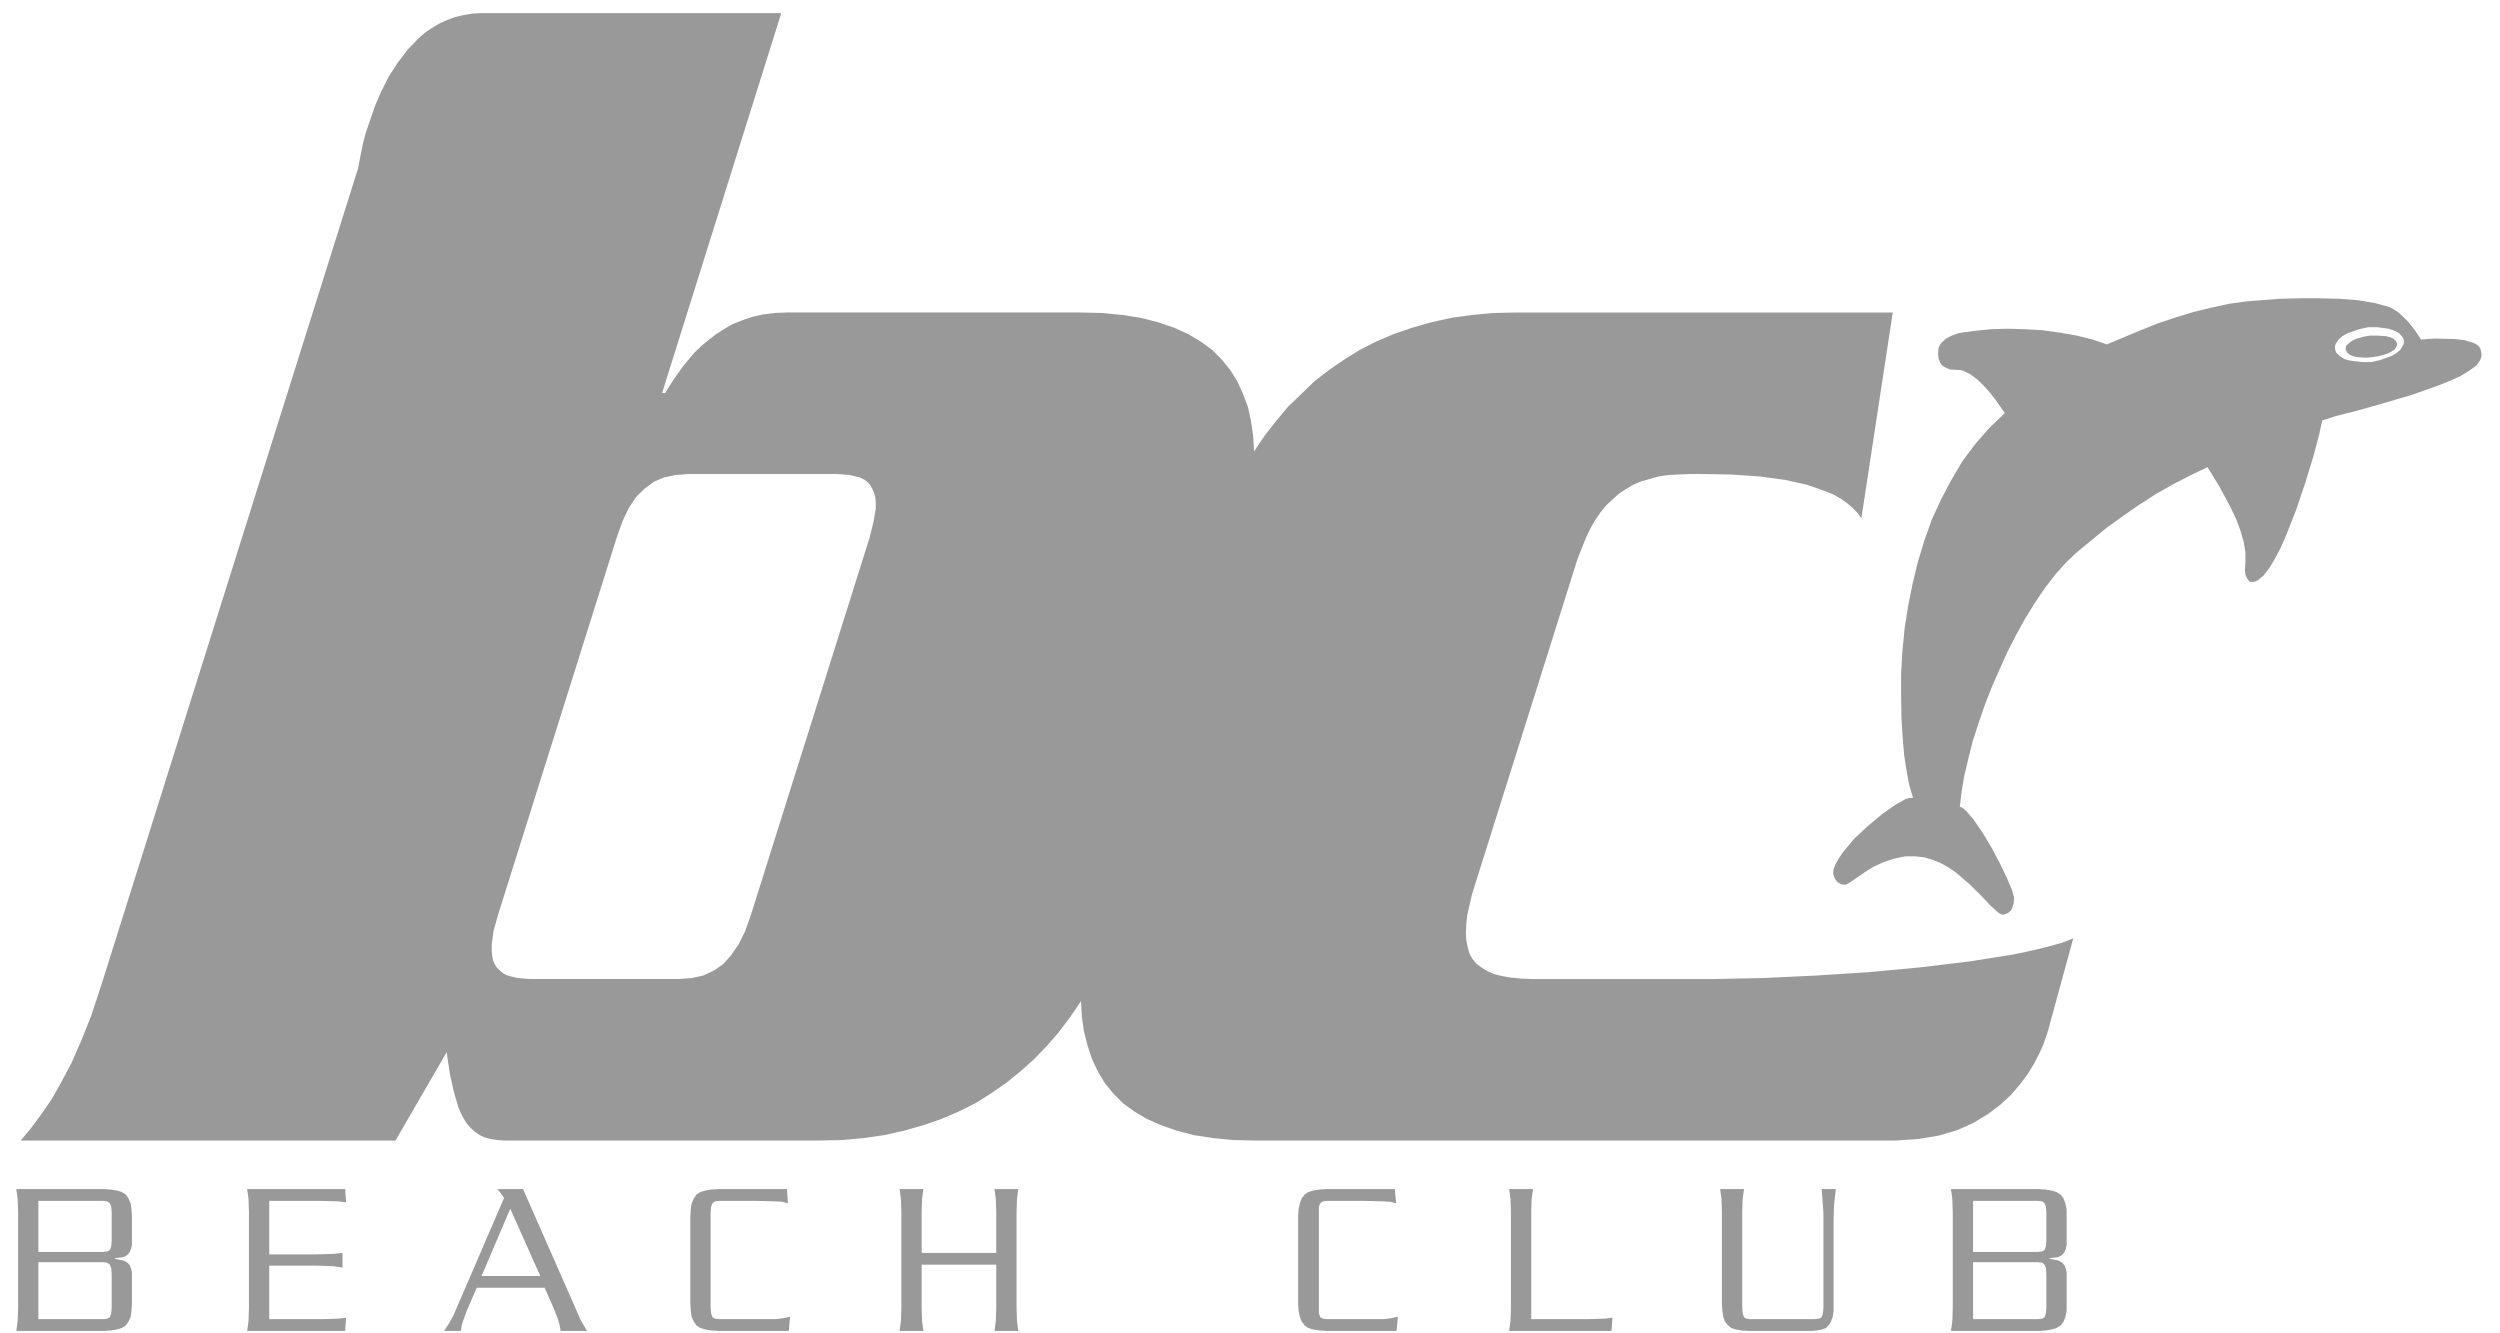 <svg width="135" height="72" viewBox="0 0 135 72" fill="none" xmlns="http://www.w3.org/2000/svg">
<path fill-rule="evenodd" clip-rule="evenodd" d="M110.646 55.465L111.957 50.667L111.36 50.906L110.597 51.118L109.717 51.331L108.715 51.543L106.38 51.914L103.734 52.233L100.897 52.498L98.014 52.683L95.177 52.815L92.531 52.868H82.687L82.115 52.842L81.591 52.789L81.113 52.709L80.684 52.603L80.327 52.444L80.017 52.259L79.731 52.047L79.515 51.782L79.349 51.489L79.254 51.145L79.181 50.773L79.158 50.376L79.181 49.898L79.23 49.421L79.491 48.282L85.188 30.18L85.641 29.041L85.88 28.537L86.141 28.087L86.427 27.663L86.737 27.291L87.071 26.973L87.428 26.655L87.787 26.416L88.191 26.178L88.621 25.993L89.098 25.861L89.575 25.729L90.098 25.649L90.671 25.623L91.267 25.596H91.767L93.484 25.623L95.034 25.729L96.391 25.914L97.584 26.179L98.561 26.524L99.014 26.709L99.395 26.921L99.728 27.159L100.04 27.424L100.301 27.689L100.515 27.981L102.208 16.876H81.828L80.612 16.903L79.469 17.009L78.349 17.168L77.276 17.406L76.252 17.698L75.25 18.042L74.32 18.44L73.439 18.89L72.58 19.421L71.77 19.977L70.984 20.587L70.269 21.276L69.553 21.965L68.91 22.734L68.29 23.529L67.719 24.377L67.671 23.529L67.552 22.734L67.386 21.965L67.123 21.276L66.811 20.585L66.43 19.975L65.977 19.419L65.453 18.889L64.833 18.439L64.165 18.041L63.403 17.697L62.544 17.404L61.615 17.166L60.614 17.007L59.494 16.901L58.302 16.874H42.498L41.831 16.901L41.188 16.981L40.616 17.113L40.067 17.299L39.543 17.511L39.09 17.776L38.637 18.068L38.231 18.386L37.85 18.704L37.493 19.049L36.873 19.791L36.349 20.533L35.919 21.222H35.753L42.188 0.708H26.028L25.504 0.734L25.027 0.814L24.574 0.92L24.145 1.079L23.74 1.264L23.335 1.503L22.978 1.742L22.644 2.033L22.024 2.669L21.476 3.385L20.999 4.127L20.594 4.923L20.26 5.692L19.997 6.459L19.759 7.148L19.593 7.784L19.402 8.738L19.33 9.11L5.458 53.238L4.933 54.828L4.385 56.207L3.861 57.4L3.312 58.433L2.788 59.361L2.24 60.156L1.691 60.898L1.119 61.588H21.356L24.121 56.818L24.288 57.957L24.502 58.937L24.741 59.759L24.884 60.104L25.05 60.421L25.218 60.687L25.432 60.925L25.67 61.137L25.909 61.297L26.195 61.429L26.505 61.509L26.862 61.562L27.243 61.588H44.262L45.478 61.562L46.646 61.456L47.743 61.297L48.815 61.057L49.84 60.766L50.841 60.421L51.771 60.023L52.677 59.573L53.511 59.044L54.321 58.487L55.107 57.851L55.847 57.188L56.538 56.472L57.181 55.73L57.8 54.908L58.373 54.061L58.42 54.908L58.539 55.73L58.73 56.472L58.968 57.188L59.278 57.851L59.66 58.487L60.113 59.044L60.638 59.573L61.257 60.023L61.925 60.421L62.711 60.766L63.545 61.057L64.475 61.297L65.5 61.456L66.596 61.562L67.788 61.588H102.35L103.589 61.508L104.686 61.323L105.686 61.031L106.569 60.634L107.355 60.156L108.022 59.652L108.619 59.096L109.095 58.54L109.525 57.957L109.859 57.401L110.12 56.897L110.336 56.419L110.573 55.73L110.646 55.465ZM46.956 29.041L40.544 49.422L40.234 50.296L39.876 51.012L39.471 51.594L39.042 52.072L38.541 52.417L37.969 52.682L37.35 52.814L36.635 52.867H28.626L27.959 52.814L27.41 52.682L27.196 52.576L27.005 52.417L26.838 52.258L26.72 52.073L26.624 51.861L26.577 51.595L26.553 51.331V51.012L26.648 50.297L26.887 49.423L33.299 29.041L33.608 28.167L33.942 27.451L34.347 26.841L34.8 26.391L35.3 26.02L35.849 25.782L36.492 25.65L37.184 25.597H45.217L45.884 25.65L46.433 25.782L46.648 25.888L46.838 26.02L46.981 26.179L47.101 26.391L47.196 26.603L47.268 26.841L47.291 27.133V27.451L47.173 28.167L46.956 29.041ZM125.399 22.706L125.233 23.474L124.923 24.64L124.493 26.044L123.993 27.529L123.421 28.986L123.135 29.622L122.825 30.205L122.539 30.683L122.229 31.08L121.943 31.319L121.8 31.398L121.657 31.425H121.562L121.466 31.398L121.346 31.239L121.252 31.028L121.229 30.816L121.252 30.312V29.809L121.156 29.253L120.99 28.67L120.752 28.034L120.466 27.424L119.823 26.231L119.203 25.224L118.273 25.675L117.343 26.152L116.413 26.682L115.507 27.265L114.626 27.875L113.744 28.511L112.1 29.863L111.551 30.393L110.98 31.029L110.431 31.744L109.907 32.513L109.384 33.361L108.882 34.263L108.407 35.191L107.977 36.144L107.547 37.125L107.166 38.105L106.831 39.086L106.522 40.04L106.283 40.994L106.069 41.895L105.926 42.77L105.83 43.565L105.973 43.618L106.164 43.777L106.569 44.254L107.046 44.943L107.523 45.738L107.976 46.586L108.357 47.382L108.643 48.044L108.762 48.468L108.739 48.786L108.643 49.077L108.572 49.183L108.452 49.289L108.333 49.342L108.19 49.395L108.047 49.368L107.88 49.262L107.476 48.891L106.951 48.335L106.331 47.725L105.617 47.115L105.234 46.849L104.806 46.611L104.353 46.426L103.9 46.293L103.399 46.241H102.899L102.254 46.373L101.707 46.558L101.183 46.797L100.753 47.062L100.062 47.539L99.823 47.698L99.656 47.778L99.419 47.752L99.203 47.619L99.06 47.407L98.989 47.168L99.013 46.93L99.132 46.638L99.299 46.347L99.536 46.002L100.133 45.286L100.872 44.597L101.635 43.961L102.349 43.457L102.922 43.139L103.136 43.087H103.303L103.088 42.345L102.945 41.577L102.826 40.781L102.755 39.985L102.682 38.819L102.659 37.6V36.408L102.73 35.161L102.849 33.942L103.04 32.723L103.279 31.53L103.565 30.337L103.922 29.171L104.328 28.032L104.828 26.946L105.376 25.912L105.972 24.905L106.663 23.977L107.426 23.103L108.26 22.308L107.76 21.592L107.45 21.194L107.116 20.823L106.759 20.478L106.401 20.213L106.019 20.028L105.829 19.975H105.638L105.281 19.949L104.995 19.817L104.852 19.711L104.756 19.553L104.684 19.367L104.661 19.155V18.97L104.684 18.784L104.756 18.625L104.852 18.493L105.089 18.281L105.4 18.122L105.758 17.99L106.092 17.937L106.712 17.857L107.522 17.778L108.404 17.751L109.333 17.778L110.287 17.831L111.24 17.963L112.146 18.122L113.005 18.335L113.766 18.599L115.602 17.831L116.532 17.46L117.485 17.142L118.439 16.851L119.416 16.612L120.393 16.4L121.371 16.267L123.111 16.135L124.159 16.108H125.256L126.329 16.135L127.354 16.214L128.283 16.374L129.045 16.586L129.284 16.718L129.522 16.877L129.999 17.327L130.404 17.831L130.738 18.335L131.454 18.282L132.526 18.308L133.051 18.361L133.503 18.493L133.695 18.573L133.838 18.679L133.932 18.811L133.979 18.97L134.004 19.182L133.979 19.315L133.932 19.447L133.718 19.739L133.36 20.004L132.884 20.296L132.311 20.561L131.644 20.826L130.214 21.33L128.687 21.78L127.281 22.177L126.137 22.468L125.399 22.706ZM127.878 17.67L127.402 17.776L126.782 17.988L126.496 18.147L126.282 18.333L126.139 18.545L126.092 18.678V18.81L126.115 18.942L126.162 19.048L126.353 19.233L126.615 19.392L126.901 19.472L127.545 19.552H128.045L128.522 19.446L129.118 19.234L129.403 19.075L129.618 18.89L129.761 18.651L129.808 18.545V18.386L129.785 18.28L129.712 18.174L129.546 17.988L129.284 17.855L128.998 17.75L128.379 17.67H127.878V17.67ZM128.093 19.287L127.782 19.314L127.306 19.287L127.068 19.234L126.876 19.154L126.734 19.022L126.662 18.863L126.685 18.677L126.828 18.545L126.995 18.413L127.21 18.306L127.662 18.174L127.997 18.121H128.354L128.808 18.148L129.045 18.201L129.236 18.281L129.379 18.413L129.452 18.572L129.403 18.731L129.285 18.89L129.119 18.996L128.903 19.102L128.45 19.235L128.093 19.287Z" fill="#999999"/>
<path fill-rule="evenodd" clip-rule="evenodd" d="M2.073 68.16H5.576L5.791 68.186L5.934 68.293L6.006 68.478L6.03 68.796V70.625L6.006 70.916L5.934 71.128L5.791 71.208L5.576 71.234H2.073V68.16ZM0.977 70.678L0.953 71.341L0.881 71.871H5.601L6.005 71.844L6.316 71.792L6.578 71.712L6.792 71.579L6.936 71.367L7.054 71.128L7.102 70.783L7.125 70.386V68.717L7.078 68.504L7.006 68.319L6.911 68.213L6.768 68.107L6.601 68.054L6.195 67.974V67.948L6.601 67.895L6.768 67.842L6.911 67.736L7.006 67.603L7.078 67.444L7.125 67.232V65.695L7.102 65.298L7.054 64.98L6.936 64.715L6.792 64.503L6.578 64.37L6.316 64.29L6.005 64.238L5.601 64.211H0.881L0.953 64.741L0.977 65.43V70.678ZM2.073 64.848H5.576L5.791 64.874L5.934 64.98L6.006 65.165L6.03 65.456V66.993L6.006 67.311L5.934 67.497L5.791 67.576L5.576 67.603H2.073V64.848ZM18.639 64.211L18.687 64.926L18.258 64.874L17.352 64.848H14.539V67.736H17.09L17.995 67.709L18.495 67.657V68.451L17.995 68.372L17.09 68.346H14.539V71.234H17.352L18.258 71.208L18.687 71.155L18.639 71.871H13.347L13.419 71.341L13.443 70.678V65.404L13.419 64.741L13.347 64.211H18.639ZM29.175 68.903H26.005L27.554 65.271L29.175 68.903ZM31.701 71.871L31.343 71.261L31.01 70.492L28.245 64.211H26.862L27.053 64.45L27.22 64.689L24.478 71.049L24.24 71.473L23.978 71.871H24.883L24.955 71.473L25.193 70.811L25.742 69.539H29.413L29.89 70.626L30.128 71.235L30.223 71.553L30.271 71.871H31.701ZM42.498 64.211L42.546 64.98L42.26 64.9L41.903 64.874L40.878 64.848H38.852L38.613 64.874L38.47 64.98L38.398 65.165L38.374 65.456V70.625L38.398 70.916L38.47 71.128L38.613 71.208L38.852 71.234H41.903L42.308 71.182L42.666 71.102L42.594 71.871H38.804L38.399 71.844L38.089 71.792L37.826 71.712L37.611 71.579L37.469 71.367L37.35 71.128L37.302 70.783L37.278 70.386V65.694L37.302 65.297L37.35 64.979L37.469 64.714L37.611 64.502L37.826 64.369L38.089 64.289L38.399 64.237L38.804 64.21H42.498V64.211ZM49.769 68.293V70.678L49.793 71.341L49.865 71.871H48.577L48.649 71.341L48.673 70.678V65.404L48.649 64.741L48.577 64.211H49.865L49.793 64.741L49.769 65.404V67.657H53.797V65.404L53.773 64.741L53.702 64.211H54.989L54.918 64.741L54.894 65.404V70.678L54.918 71.341L54.989 71.871H53.702L53.773 71.341L53.797 70.678V68.293H49.769ZM75.32 64.211L75.392 64.98L75.082 64.9L74.724 64.874L73.724 64.848H71.674L71.435 64.874L71.292 64.98L71.221 65.165V70.916L71.292 71.128L71.435 71.208L71.674 71.234H74.748L75.13 71.182L75.487 71.102L75.415 71.871H71.625L71.244 71.844L70.91 71.792L70.648 71.712L70.457 71.579L70.29 71.367L70.195 71.128L70.123 70.783L70.1 70.386V65.694L70.123 65.297L70.195 64.979L70.29 64.714L70.457 64.502L70.648 64.369L70.91 64.289L71.244 64.237L71.625 64.21H75.32V64.211ZM81.494 71.871L81.565 71.341L81.59 70.678V65.404L81.565 64.741L81.494 64.211H82.781L82.71 64.741L82.687 65.404V71.234H85.737L86.643 71.208L87.071 71.155L87.024 71.871H81.494ZM97.988 71.234L98.227 71.208L98.37 71.128L98.441 70.916L98.465 70.625V65.509L98.418 64.847L98.371 64.21H99.134L99.037 65.084L99.014 65.853V70.783L98.967 71.101L98.871 71.366L98.751 71.551L98.608 71.71L98.394 71.79L98.132 71.843L97.822 71.87H94.39L94.032 71.843L93.722 71.79L93.484 71.71L93.293 71.551L93.15 71.366L93.054 71.101L93.007 70.783L92.984 70.386V65.403L92.96 64.74L92.888 64.21H94.175L94.104 64.74L94.08 65.403V70.625L94.104 70.916L94.175 71.128L94.294 71.208L94.508 71.234H97.988ZM106.546 68.16H110.05L110.287 68.186L110.407 68.293L110.479 68.478L110.503 68.796V70.625L110.479 70.916L110.407 71.128L110.287 71.208L110.05 71.234H106.546V68.16ZM105.449 70.678L105.426 71.341L105.353 71.871H110.097L110.479 71.844L110.789 71.792L111.05 71.712L111.266 71.579L111.432 71.367L111.527 71.128L111.599 70.783V68.717L111.551 68.504L111.48 68.319L111.384 68.213L111.241 68.107L111.098 68.054L110.669 67.974V67.948L111.098 67.895L111.241 67.842L111.384 67.736L111.48 67.603L111.551 67.444L111.599 67.232V65.298L111.527 64.98L111.432 64.715L111.266 64.503L111.05 64.37L110.789 64.29L110.479 64.238L110.097 64.211H105.353L105.426 64.741L105.449 65.43V70.678ZM106.546 64.848H110.05L110.287 64.874L110.407 64.98L110.479 65.165L110.503 65.456V66.993L110.479 67.311L110.407 67.497L110.287 67.576L110.05 67.603H106.546V64.848Z" fill="#999999"/>
</svg>
